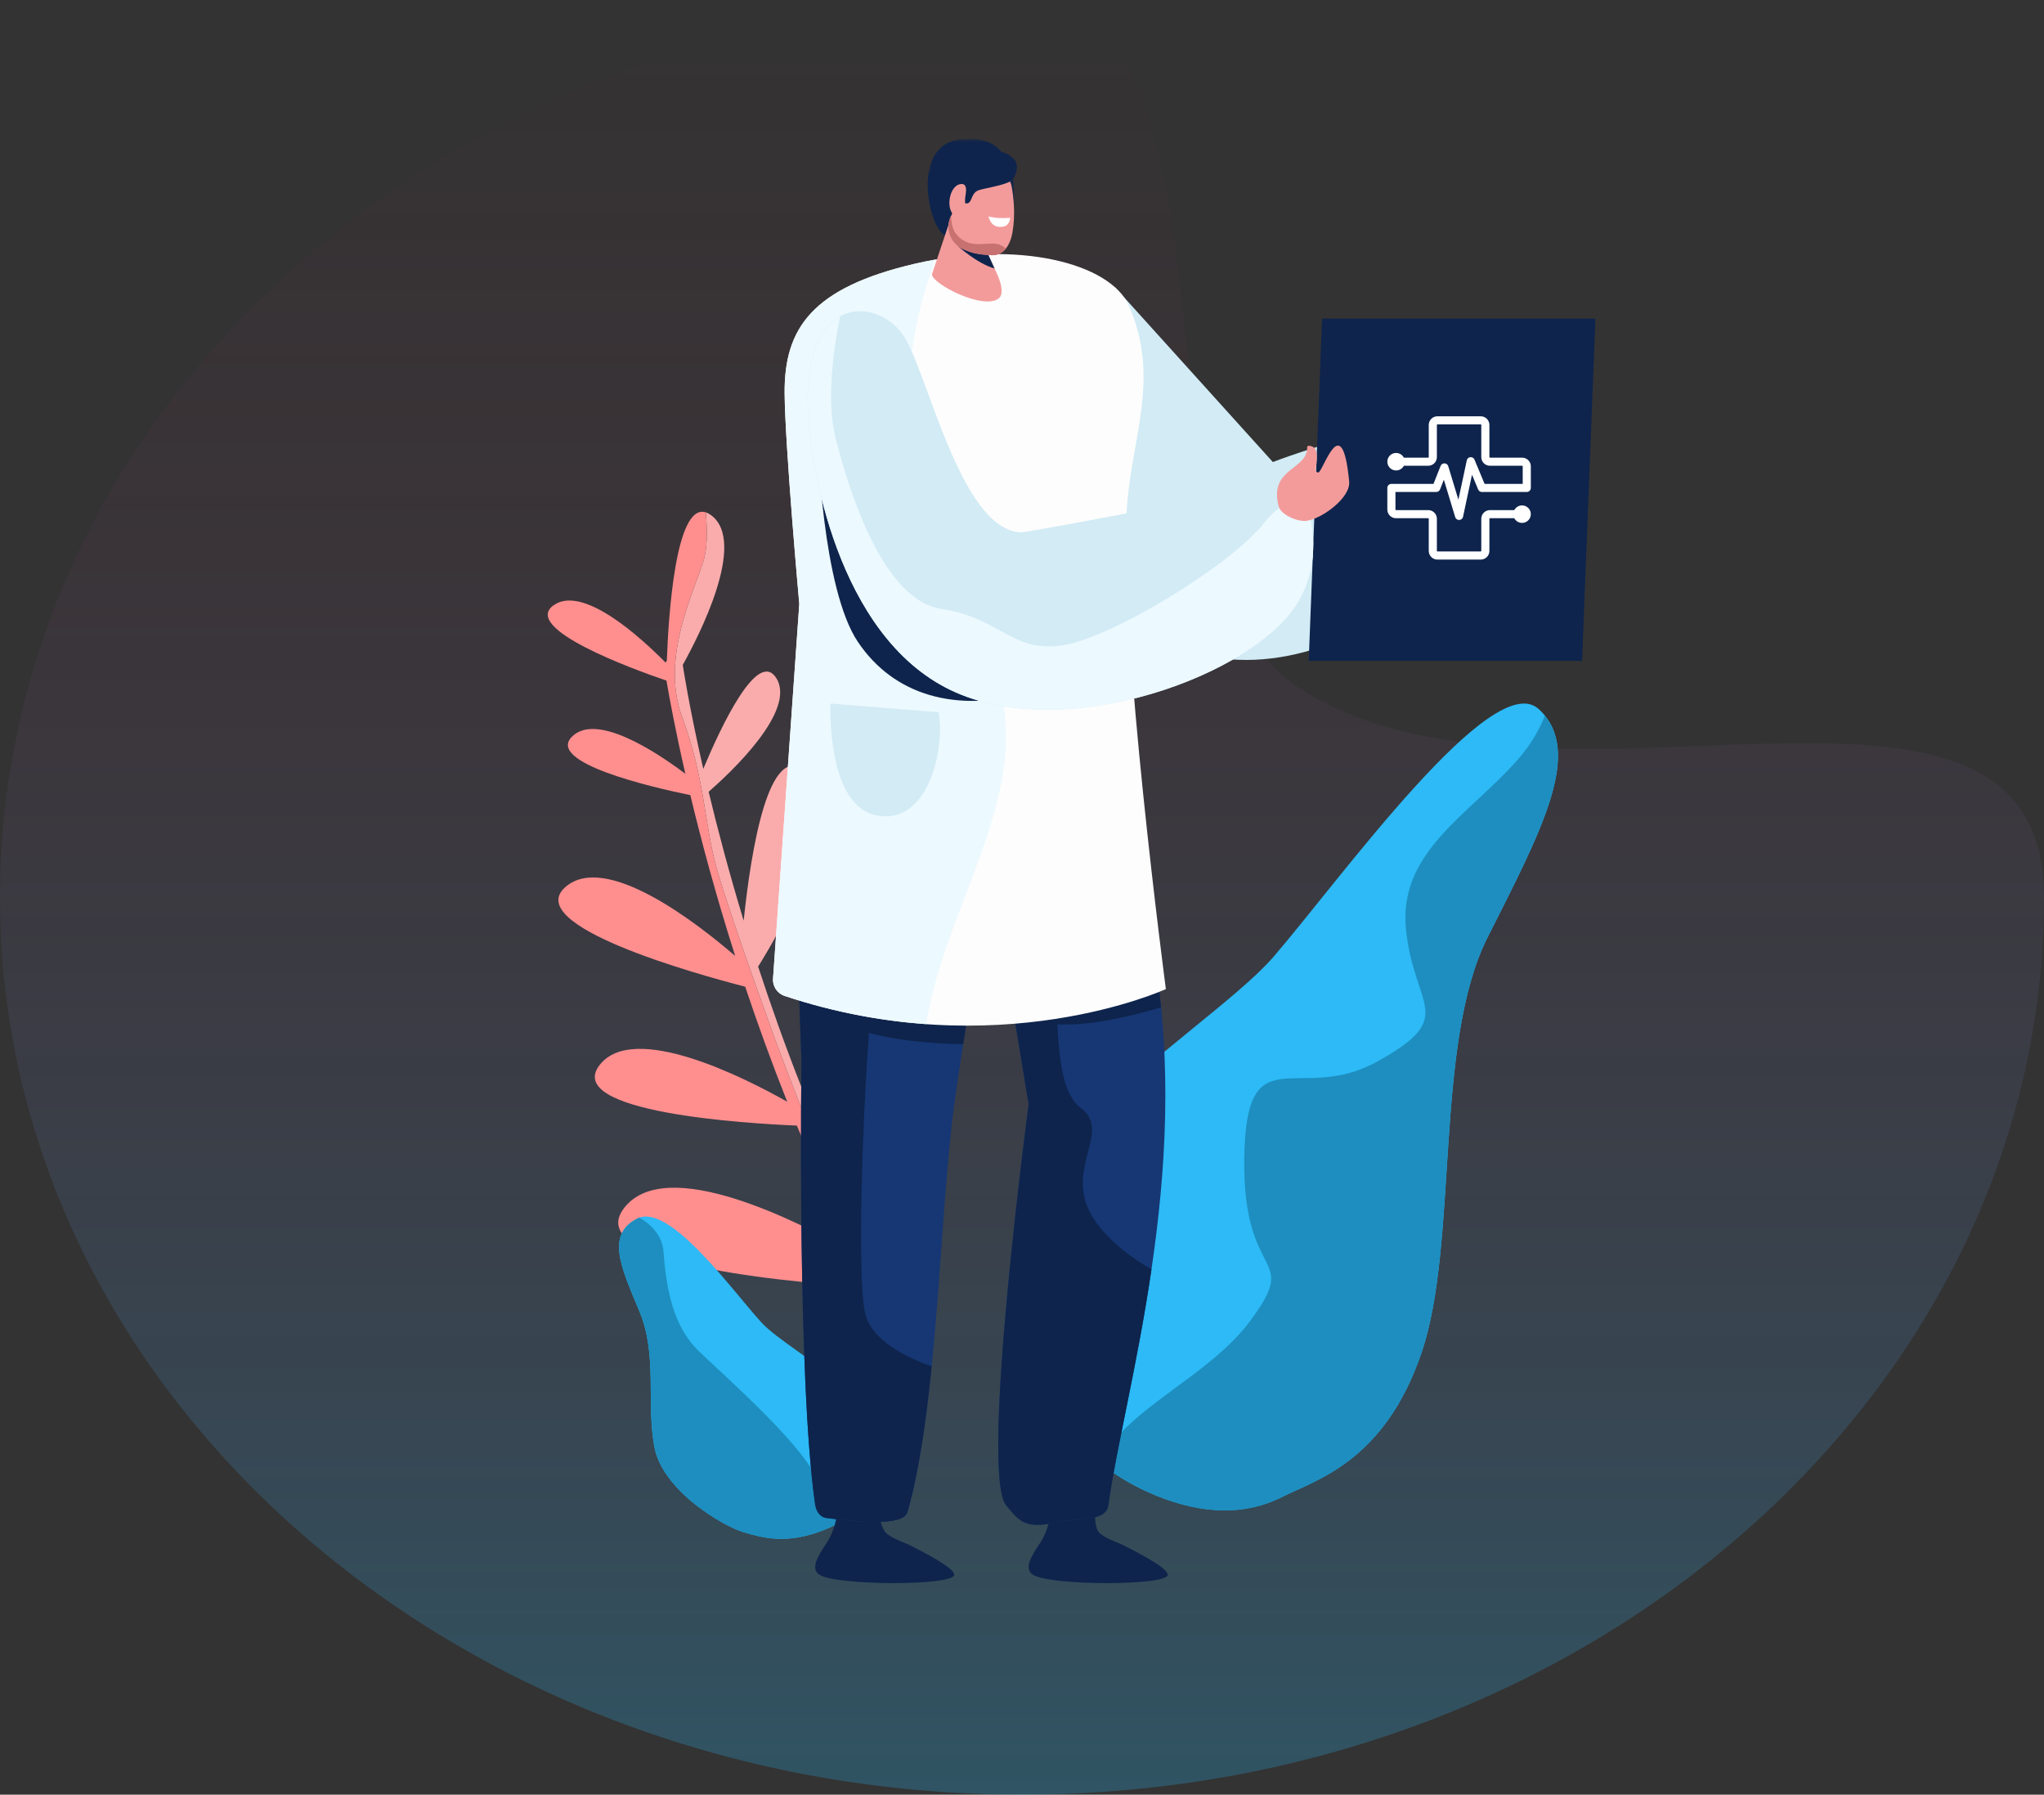 <?xml version="1.0" encoding="UTF-8"?>
<svg width="442px" height="388px" viewBox="0 0 442 388" version="1.1" xmlns="http://www.w3.org/2000/svg" xmlns:xlink="http://www.w3.org/1999/xlink">
    <rect x="0" y="0" width="442" height="388" fill="#333333" stroke="none"/>
    <!-- Generator: Sketch 57.1 (83088) - https://sketch.com -->
    <title>Illustration</title>
    <desc>Created with Sketch.</desc>
    <defs>
        <linearGradient x1="50%" y1="0%" x2="50%" y2="100%" id="linearGradient-1">
            <stop stop-color="#BA104A" stop-opacity="0" offset="0%"></stop>
            <stop stop-color="#27B8F5" offset="100%"></stop>
        </linearGradient>
        <polygon id="path-2" points="0 0.372 207.767 0.372 207.767 290.995 0 290.995"></polygon>
        <polygon id="path-4" points="0.611 0.732 19.289 0.732 19.289 21.689 0.611 21.689"></polygon>
    </defs>
    <g id="Home" stroke="none" stroke-width="1" fill="none" fill-rule="evenodd">
        <g transform="translate(-438, -5395)" id="Illustration">
            <g transform="translate(438, 5395)">
                <path d="M221,388 C343.055,388 442,301.143 442,194 C442,130.992 333.252,183.729 280.238,148.291 C243.104,123.468 271.278,0 221,0 C98.945,0 0,86.857 0,194 C0,301.143 98.945,388 221,388 Z" id="Oval" fill="url(#linearGradient-1)" opacity="0.25"></path>
                <g id="Group-105" transform="translate(111, 29)">
                    <g id="Group-3" transform="translate(0, 13.268)">
                        <mask id="mask-3" fill="white">
                            <use xlink:href="#path-2"></use>
                        </mask>
                        <g id="Clip-2"></g>
                    </g>
                    <path d="M122.648,214.757 C98.828,239.015 106.32,279.802 137.375,293.641 C146.8,297.841 156.923,299.341 166.274,294.625 C173.614,290.923 188.44,286.968 196.433,263.338 C204.423,239.708 199.07,196.729 210.648,173.72 C222.225,150.711 231.678,133.368 221.725,124.293 C211.772,115.218 179.138,160.712 164.475,177.757 C156.762,186.721 137.923,199.201 122.648,214.757" id="Fill-4" fill="#2DBAF6"></path>
                    <path d="M196.432,263.338 C204.424,239.708 199.069,196.729 210.647,173.72 C221.649,151.855 230.72,135.111 223.053,125.713 C221.902,128.732 220.024,132.059 217.01,135.454 C206.51,147.28 191.193,155.371 193.055,172.207 C194.917,189.044 204.212,190.789 186.977,200.43 C169.741,210.071 158.451,194.083 158.063,221.393 C157.675,248.703 170.467,241.624 159.296,256.65 C150.204,268.878 131.635,276.006 126.91,287.32 C130.025,289.787 133.517,291.922 137.374,293.641 C146.8,297.841 156.923,299.341 166.274,294.625 C173.615,290.923 188.441,286.968 196.432,263.338" id="Fill-6" fill="#1D8EBF"></path>
                    <path d="M57.153,197.205 C57.153,197.205 46.684,168.502 43.95,158.638 C41.215,148.773 41.471,139.345 36.498,125.998 C31.524,112.651 39.829,97.578 41.329,91.486 C42.008,88.724 41.919,85.009 41.618,81.771 C41.998,81.893 42.394,82.1 42.808,82.41 C50.57,88.22 40.158,108.448 36.633,114.764 C36.644,114.813 36.662,114.859 36.67,114.91 C36.702,115.135 37.958,123.561 41.078,137.226 C45.007,127.855 52.782,111.433 56.803,117.502 C61.475,124.554 46.848,138.163 42.239,142.183 C44.163,150.196 46.654,159.639 49.812,170.047 C51.42,154.698 55.234,131.147 63.182,137.619 C73.306,145.863 57.118,173.287 52.94,179.974 C55.664,188.309 58.793,197.118 62.371,206.201 C64.03,191.726 68.558,161.998 77.188,169.42 C87.941,178.667 67.054,209.699 64.992,212.703 C68.722,221.747 72.893,231.005 77.554,240.287 C77.679,240.536 77.813,240.78 77.94,241.027 C78.425,226.356 80.536,196.825 89.681,203.467 C100.768,211.52 84.084,242.264 81.313,247.184 C83.621,251.129 86.144,254.946 88.826,258.638 C87.741,258.449 86.63,258.324 85.493,258.267 C82.607,253.233 78.117,245.366 74.69,239.205 C69.207,229.346 57.153,197.205 57.153,197.205" id="Fill-8" fill="#FAACAC"></path>
                    <path d="M24.036,232.067 C33.137,220.579 61.706,235.066 73.947,242.067 C69.265,232.743 65.073,223.442 61.323,214.352 C50.957,213.921 10.714,211.573 18.656,201.266 C25.982,191.759 50.104,204.044 59.231,209.194 C55.819,200.621 52.802,192.275 50.145,184.323 C39.775,181.652 1.506,171.069 11.351,162.699 C19.992,155.354 39.251,170.16 47.974,177.667 C43.791,164.524 40.619,152.661 38.281,142.907 C29.828,141.173 6.838,135.84 12.771,130.18 C18.082,125.113 30.812,133.487 37.2,138.293 C35.019,128.768 33.73,121.734 33.12,118.153 C25.789,115.647 1.802,106.894 8.672,101.888 C15.016,97.265 27.744,108.995 32.916,114.244 C32.994,114.102 33.088,113.972 33.196,113.853 C33.537,104.417 35.059,79.669 41.618,81.772 C41.919,85.009 42.009,88.724 41.329,91.486 C39.829,97.578 31.524,112.651 36.498,125.998 C41.472,139.345 41.216,148.773 43.95,158.638 C46.684,168.502 57.153,197.205 57.153,197.205 C57.153,197.205 69.207,229.346 74.69,239.205 C78.117,245.366 82.607,253.233 85.493,258.267 C85.183,258.252 84.872,258.239 84.558,258.234 C84.24,258.229 83.927,258.233 83.616,258.243 C81.609,255.347 79.699,252.38 77.913,249.337 C65.125,248.64 13.776,245.017 24.036,232.067" id="Fill-10" fill="#FF8F8F"></path>
                    <path d="M80.273,292.7 C80.273,292.7 75.18,298.626 67.126,301.795 C59.071,304.964 53.986,303.477 49.799,302.259 C45.612,301.039 32.287,293.433 30.498,283.785 C28.709,274.136 31.231,263.992 27.281,254.534 C23.331,245.077 19.93,237.936 26.819,234.444 C33.71,230.952 47.188,249.811 53.656,256.917 C60.125,264.023 88.461,276.911 80.273,292.7" id="Fill-12" fill="#2DBAF6"></path>
                    <path d="M30.498,283.785 C28.709,274.136 31.232,263.992 27.281,254.534 C23.331,245.077 19.93,237.936 26.82,234.444 C26.961,234.373 27.106,234.314 27.252,234.261 C29.783,235.723 32.22,238.068 32.489,241.722 C33.065,249.575 34.518,257.744 40.137,263.137 C45.755,268.53 61.117,282.08 65.041,289.597 C66.956,293.264 69.063,297.123 70.72,300.116 C69.602,300.722 68.401,301.293 67.126,301.795 C59.071,304.964 53.987,303.477 49.8,302.259 C45.612,301.039 32.287,293.433 30.498,283.785" id="Fill-14" fill="#1D8EBF"></path>
                    <path d="M130.108,33.102 L164.245,70.892 C164.245,70.892 203.607,55.582 214.276,65.985 C224.947,76.388 181.163,127.013 141.9,110.338 C102.638,93.664 130.108,33.102 130.108,33.102" id="Fill-16" fill="#D2EBF5"></path>
                    <polygon id="Fill-18" fill="#0E244C" points="172 113.881 231.111 113.881 234 39.881 174.889 39.881"></polygon>
                    <path d="M192.575,69.944 L197.839,69.944 C197.871,69.944 197.901,69.93 197.923,69.908 C197.944,69.887 197.958,69.857 197.958,69.826 L197.958,62.871 C197.958,62.355 198.168,61.887 198.507,61.549 C198.847,61.21 199.316,61 199.832,61 L209.198,61 C209.715,61 210.183,61.21 210.523,61.549 C210.862,61.887 211.072,62.355 211.072,62.871 L211.072,69.826 C211.072,69.857 211.086,69.887 211.107,69.908 C211.129,69.93 211.159,69.944 211.191,69.944 L218.157,69.944 C218.673,69.944 219.142,70.154 219.481,70.492 C219.82,70.831 220.031,71.299 220.031,71.815 L220.031,76.49 C220.031,76.974 219.638,77.367 219.153,77.367 L209.448,77.367 C209.063,77.367 208.736,77.119 208.617,76.774 L207.311,73.638 L205.372,82.722 C205.272,83.195 204.807,83.496 204.334,83.396 C204.01,83.328 203.766,83.089 203.676,82.793 L203.675,82.794 L201.225,74.717 L200.398,76.809 C200.263,77.154 199.932,77.365 199.582,77.365 L199.582,77.367 L190.756,77.367 L190.756,81.166 C190.756,81.198 190.769,81.227 190.791,81.249 C190.812,81.27 190.842,81.284 190.874,81.284 L197.839,81.284 C198.356,81.284 198.825,81.494 199.164,81.833 C199.503,82.171 199.714,82.639 199.714,83.155 L199.714,90.109 C199.714,90.142 199.727,90.17 199.749,90.192 C199.77,90.214 199.8,90.227 199.832,90.227 L209.198,90.227 C209.23,90.227 209.26,90.214 209.282,90.192 C209.303,90.17 209.317,90.142 209.317,90.109 L209.317,83.155 C209.317,82.639 209.527,82.171 209.866,81.833 C210.205,81.494 210.674,81.284 211.191,81.284 L216.455,81.284 C216.772,80.68 217.405,80.268 218.135,80.268 C219.182,80.268 220.031,81.115 220.031,82.16 C220.031,83.205 219.182,84.052 218.135,84.052 C217.405,84.052 216.772,83.64 216.455,83.037 L211.191,83.037 C211.159,83.037 211.129,83.05 211.107,83.072 C211.086,83.093 211.072,83.123 211.072,83.155 L211.072,90.109 C211.072,90.625 210.862,91.093 210.523,91.431 C210.183,91.77 209.715,91.98 209.198,91.98 L199.832,91.98 C199.316,91.98 198.847,91.77 198.507,91.431 C198.168,91.093 197.958,90.625 197.958,90.109 L197.958,83.155 C197.958,83.123 197.944,83.093 197.923,83.072 C197.901,83.05 197.871,83.037 197.839,83.037 L190.874,83.037 C190.357,83.037 189.888,82.827 189.549,82.488 C189.21,82.149 189,81.681 189,81.166 L189,76.49 C189,76.006 189.393,75.614 189.877,75.614 L198.986,75.614 L200.501,71.782 C200.588,71.52 200.796,71.303 201.081,71.218 C201.545,71.078 202.034,71.34 202.175,71.803 L204.368,79.032 L206.182,70.53 C206.24,70.258 206.427,70.018 206.703,69.903 C207.15,69.718 207.663,69.93 207.848,70.375 L210.032,75.614 L218.275,75.614 L218.275,71.815 C218.275,71.783 218.261,71.753 218.24,71.731 C218.218,71.71 218.189,71.696 218.157,71.696 L211.191,71.696 C210.674,71.696 210.205,71.487 209.866,71.148 C209.527,70.809 209.317,70.342 209.317,69.826 L209.317,62.871 C209.317,62.839 209.303,62.809 209.282,62.788 C209.26,62.766 209.23,62.753 209.198,62.753 L199.832,62.753 C199.8,62.753 199.77,62.766 199.749,62.788 C199.727,62.809 199.714,62.839 199.714,62.871 L199.714,69.826 C199.714,70.342 199.503,70.809 199.164,71.148 C198.825,71.487 198.356,71.696 197.839,71.696 L192.575,71.696 C192.259,72.3 191.625,72.713 190.895,72.713 C189.848,72.713 189,71.865 189,70.82 C189,69.775 189.848,68.928 190.895,68.928 C191.625,68.928 192.259,69.34 192.575,69.944" id="Fill-17" fill="#FFFFFF"></path>
                    <path d="M113.845,304.683 C115.676,301.957 116.178,298.957 116.391,296.495 L126.474,289.421 C126.474,289.421 124.894,299.582 126.438,302.019 C127.112,303.082 129.07,303.868 131.769,304.99 C136.044,307.161 141.322,309.962 141.51,311.42 C141.824,313.849 116.696,313.877 112.511,311.541 C110.322,310.32 111.838,307.671 113.845,304.683" id="Fill-56" fill="#0E244C"></path>
                    <path d="M67.683,304.683 C69.514,301.957 70.016,298.957 70.229,296.495 L79.339,296.455 C79.339,296.455 78.732,299.582 80.276,302.019 C80.95,303.082 82.908,303.868 85.607,304.99 C89.882,307.161 95.16,309.962 95.348,311.42 C95.662,313.849 70.534,313.877 66.349,311.541 C64.16,310.32 65.676,307.671 67.683,304.683" id="Fill-58" fill="#0E244C"></path>
                    <g id="Group-62" transform="translate(89, 0.268)">
                        <mask id="mask-5" fill="white">
                            <use xlink:href="#path-4"></use>
                        </mask>
                        <g id="Clip-61"></g>
                        <path d="M18.917,15.982 C18.917,15.982 19.755,10.705 18.917,8.535 C18.079,6.365 16.882,-0.429 7.431,0.903 C-3.393,2.428 1.114,20.58 4.41,21.585 C7.706,22.59 18.917,15.982 18.917,15.982" id="Fill-60" fill="#0E244C" mask="url(#mask-5)"></path>
                    </g>
                    <path d="M61.251,127.783 C61.362,125.175 67.713,123.172 68.307,120.922 C77.764,121.793 102.197,123.322 126.103,118.871 C129.033,125.986 137.108,169.232 138.423,176.721 C146.894,224.954 132.059,271.916 128.665,296.456 C128.156,300.138 121.471,299.255 117.842,300.055 C110.742,301.62 109.665,300.155 106.583,296.456 C100.814,289.532 111.436,209.773 111.436,209.773 L102.661,156.359 C101.023,176.13 97.516,193.692 95.351,209.773 C92.11,233.844 91.834,274.834 85.247,297.892 C84.291,301.235 73.437,299.883 67.772,299.2 C66.299,299.021 65.488,297.732 65.274,296.264 C61.359,269.422 62.315,200.485 62.315,200.485 C62.315,200.485 60.303,149.991 61.251,127.783" id="Fill-63" fill="#163774"></path>
                    <path d="M115.582,170.803 C119.115,181.021 115.21,204.995 122.648,210.489 C130.086,215.981 117.656,224.535 126.475,235.878 C129.613,239.915 133.847,243.053 138,245.425 C134.926,266.282 130.364,284.177 128.665,296.456 C128.156,300.138 121.471,299.255 117.842,300.055 C110.742,301.62 109.665,300.155 106.583,296.456 C100.814,289.532 111.436,209.773 111.436,209.773 L102.662,156.359 C102.662,156.359 112.049,160.584 115.582,170.803" id="Fill-65" fill="#0E244C"></path>
                    <path d="M61.251,127.783 C61.362,125.175 67.713,123.172 68.307,120.922 C71.341,121.201 75.923,121.548 81.529,121.743 C81.529,121.743 81.53,121.743 81.53,121.743 C85.271,134.904 81.179,165.959 78.762,177.488 C76.345,189.017 73.741,246.292 76.159,255.218 C77.725,261 85.312,264.595 90.465,266.411 C89.282,278.194 87.704,289.29 85.247,297.892 C84.292,301.235 73.437,299.883 67.772,299.2 C66.299,299.021 65.488,297.732 65.274,296.264 C61.359,269.422 62.315,200.485 62.315,200.485 C62.315,200.485 60.303,149.991 61.251,127.783" id="Fill-67" fill="#0E244C"></path>
                    <path d="M98.985,185.855 C98.414,189.565 97.838,193.201 97.281,196.756 C89.5,196.616 71.83,195.552 67.383,188.872 C62.425,181.422 91.03,184.789 98.985,185.855" id="Fill-69" fill="#0E244C"></path>
                    <path d="M113.742,191.777 C106.585,189.544 127.843,180.356 138.318,176.128 C138.355,176.337 138.393,176.548 138.423,176.721 C139.132,180.756 139.664,184.781 140.067,188.787 C134.306,190.521 120.965,194.029 113.742,191.777" id="Fill-71" fill="#0E244C"></path>
                    <path d="M58.669,56.021 C58.564,41.997 64.586,33.204 86.897,28.008 C109.013,22.857 129.086,27.833 133.129,37.122 C139.969,52.841 133.722,65.345 132.665,81.034 C130.886,107.441 141.111,184.838 141.111,184.838 C141.111,184.838 104.616,201.595 58.668,186.317 C57.043,185.777 56.003,184.182 56.17,182.477 L61.84,101.577 C61.84,101.577 58.754,67.364 58.669,56.021" id="Fill-73" fill="#FDFDFD"></path>
                    <path d="M93.453,11.478 C96.855,13.652 104.255,13.614 108.225,13.414 C108.12,14.97 107.917,16.249 107.917,16.249 C107.917,16.249 96.706,22.858 93.41,21.853 C91.306,21.21 88.715,13.583 89.928,7.752 C90.608,9.009 91.698,10.356 93.453,11.478" id="Fill-75" fill="#0E244C"></path>
                    <path d="M95.318,15.967 L90.531,30.298 C90.514,32.378 101.707,38.134 104.987,35.501 C105.948,34.73 105.678,32.738 104.772,30.58 L99.38,18.826 L95.318,15.967 Z" id="Fill-77" fill="#F39B9B"></path>
                    <path d="M56.17,182.477 L61.84,101.577 C61.84,101.577 58.753,67.364 58.669,56.021 C58.564,41.997 64.585,33.204 86.897,28.008 C88.36,27.666 89.815,27.373 91.256,27.119 C88.602,34.261 84.611,47.514 86.067,59.585 C88.192,77.193 104.853,103.396 106.437,127.475 C107.832,148.678 92.628,170.432 89.299,192.411 C79.851,191.735 69.529,189.929 58.667,186.317 C57.042,185.777 56.003,184.182 56.17,182.477" id="Fill-79" fill="#ECF9FF"></path>
                    <path d="M104.069,29.049 L101.183,22.758 L96.044,24.109 C96.044,24.109 100.169,27.936 104.069,29.049" id="Fill-81" fill="#0E244C"></path>
                    <path d="M98.64,10.264 L94.55,17.896 C93.403,20.517 94.542,23.579 97.131,24.797 C99.199,25.77 100.606,26.021 103.446,26.178 C105.811,26.308 107.394,24.297 107.932,21.262 C108.63,17.323 108.154,13.498 107.785,11.466 C106.942,6.832 101.67,5.486 98.64,10.264" id="Fill-83" fill="#F39B9B"></path>
                    <path d="M102.757,17.803 C102.757,17.803 104.688,18.342 107.446,18.085 C107.446,18.085 107.338,19.684 106.116,19.96 C104.766,20.266 103.342,19.961 102.757,17.803" id="Fill-85" fill="#FFFFFF"></path>
                    <path d="M105.171,23.907 C102.671,22.928 98.567,25.393 95.588,21.355 C94.921,20.452 94.694,18.761 94.639,17.73 L94.549,17.897 C93.403,20.517 94.541,23.58 97.13,24.797 C99.198,25.77 100.606,26.022 103.445,26.179 C104.65,26.245 105.65,25.753 106.415,24.855 C106.566,24.678 105.933,24.206 105.171,23.907" id="Fill-87" fill="#C87171"></path>
                    <path d="M108.289,5.412 C109.502,6.654 108.758,9.63 107.184,10.361 C105.416,11.182 101.872,11.713 100.654,12.12 C98.879,12.711 99.294,14.931 98.061,14.982 C96.828,15.03 96.66,13.254 96.56,12.268 C96.462,11.281 95.673,6.646 99.569,4.92 C102.074,3.809 105.591,2.651 108.289,5.412" id="Fill-89" fill="#0E244C"></path>
                    <path d="M97.692,14.531 C97.672,13.995 97.734,13.463 97.827,12.934 C98.004,11.93 98.034,10.396 96.415,10.866 C94.06,11.55 93.409,16.952 95.819,17.798 C97.609,18.426 97.742,15.882 97.692,14.531" id="Fill-91" fill="#F39B9B"></path>
                    <path d="M131.059,108.79 C123.267,111.376 106.615,115.627 97.476,108.514 C87.507,100.755 119.709,95.736 131.846,94.158 C131.549,99.282 131.286,104.228 131.059,108.79" id="Fill-93" fill="#311E69"></path>
                    <path d="M65.844,66.163 C65.844,66.163 66.733,98.223 74.514,109.783 C82.296,121.344 95.636,125.068 111.198,120.871 C126.761,116.675 65.844,66.163 65.844,66.163" id="Fill-95" fill="#0E244C"></path>
                    <path d="M84.098,43.177 C89.429,50.444 96.472,85.463 109.683,86.084 C111.848,86.186 169.533,74.851 169.533,74.851 C169.533,74.851 177.094,88.367 169.819,100.973 C160.611,116.928 119.184,132.082 94.513,120.167 C69.842,108.252 64.242,70.884 63.723,60.4 C62.453,34.755 78.147,35.064 84.098,43.177" id="Fill-97" fill="#D2EBF5"></path>
                    <path d="M70.665,39.417 C69.398,45.667 67.593,57.346 69.679,65.627 C72.654,77.443 79.978,100.732 92.567,102.633 C105.155,104.534 107.673,111.947 118.349,110.574 C129.025,109.201 155.28,93.179 162.534,83.841 C165.152,80.471 168.255,79.058 171.152,78.622 C172.875,83.518 174.738,92.45 169.819,100.973 C160.611,116.928 119.184,132.082 94.513,120.167 C69.842,108.251 64.242,70.884 63.723,60.399 C63.113,48.094 66.413,41.776 70.665,39.417" id="Fill-99" fill="#ECF9FF"></path>
                    <path d="M171.588,83.595 C174.944,83.118 181.079,78.577 180.75,75.126 C179.185,58.7 175.048,73.384 174.014,73.168 C172.857,72.928 174.25,70.926 173.588,68.459 C173.292,67.353 171.647,67.127 171.666,67.648 C171.847,72.651 163.31,72.108 165.498,80.456 C165.994,82.352 169.648,83.871 171.588,83.595" id="Fill-101" fill="#F39B9B"></path>
                    <path d="M91.969,124.996 L68.599,123.108 C68.599,123.108 67.587,145.18 78.631,147.304 C89.676,149.429 93.386,133.022 91.969,124.996" id="Fill-103" fill="#D2EBF5"></path>
                </g>
            </g>
        </g>
    </g>
</svg>